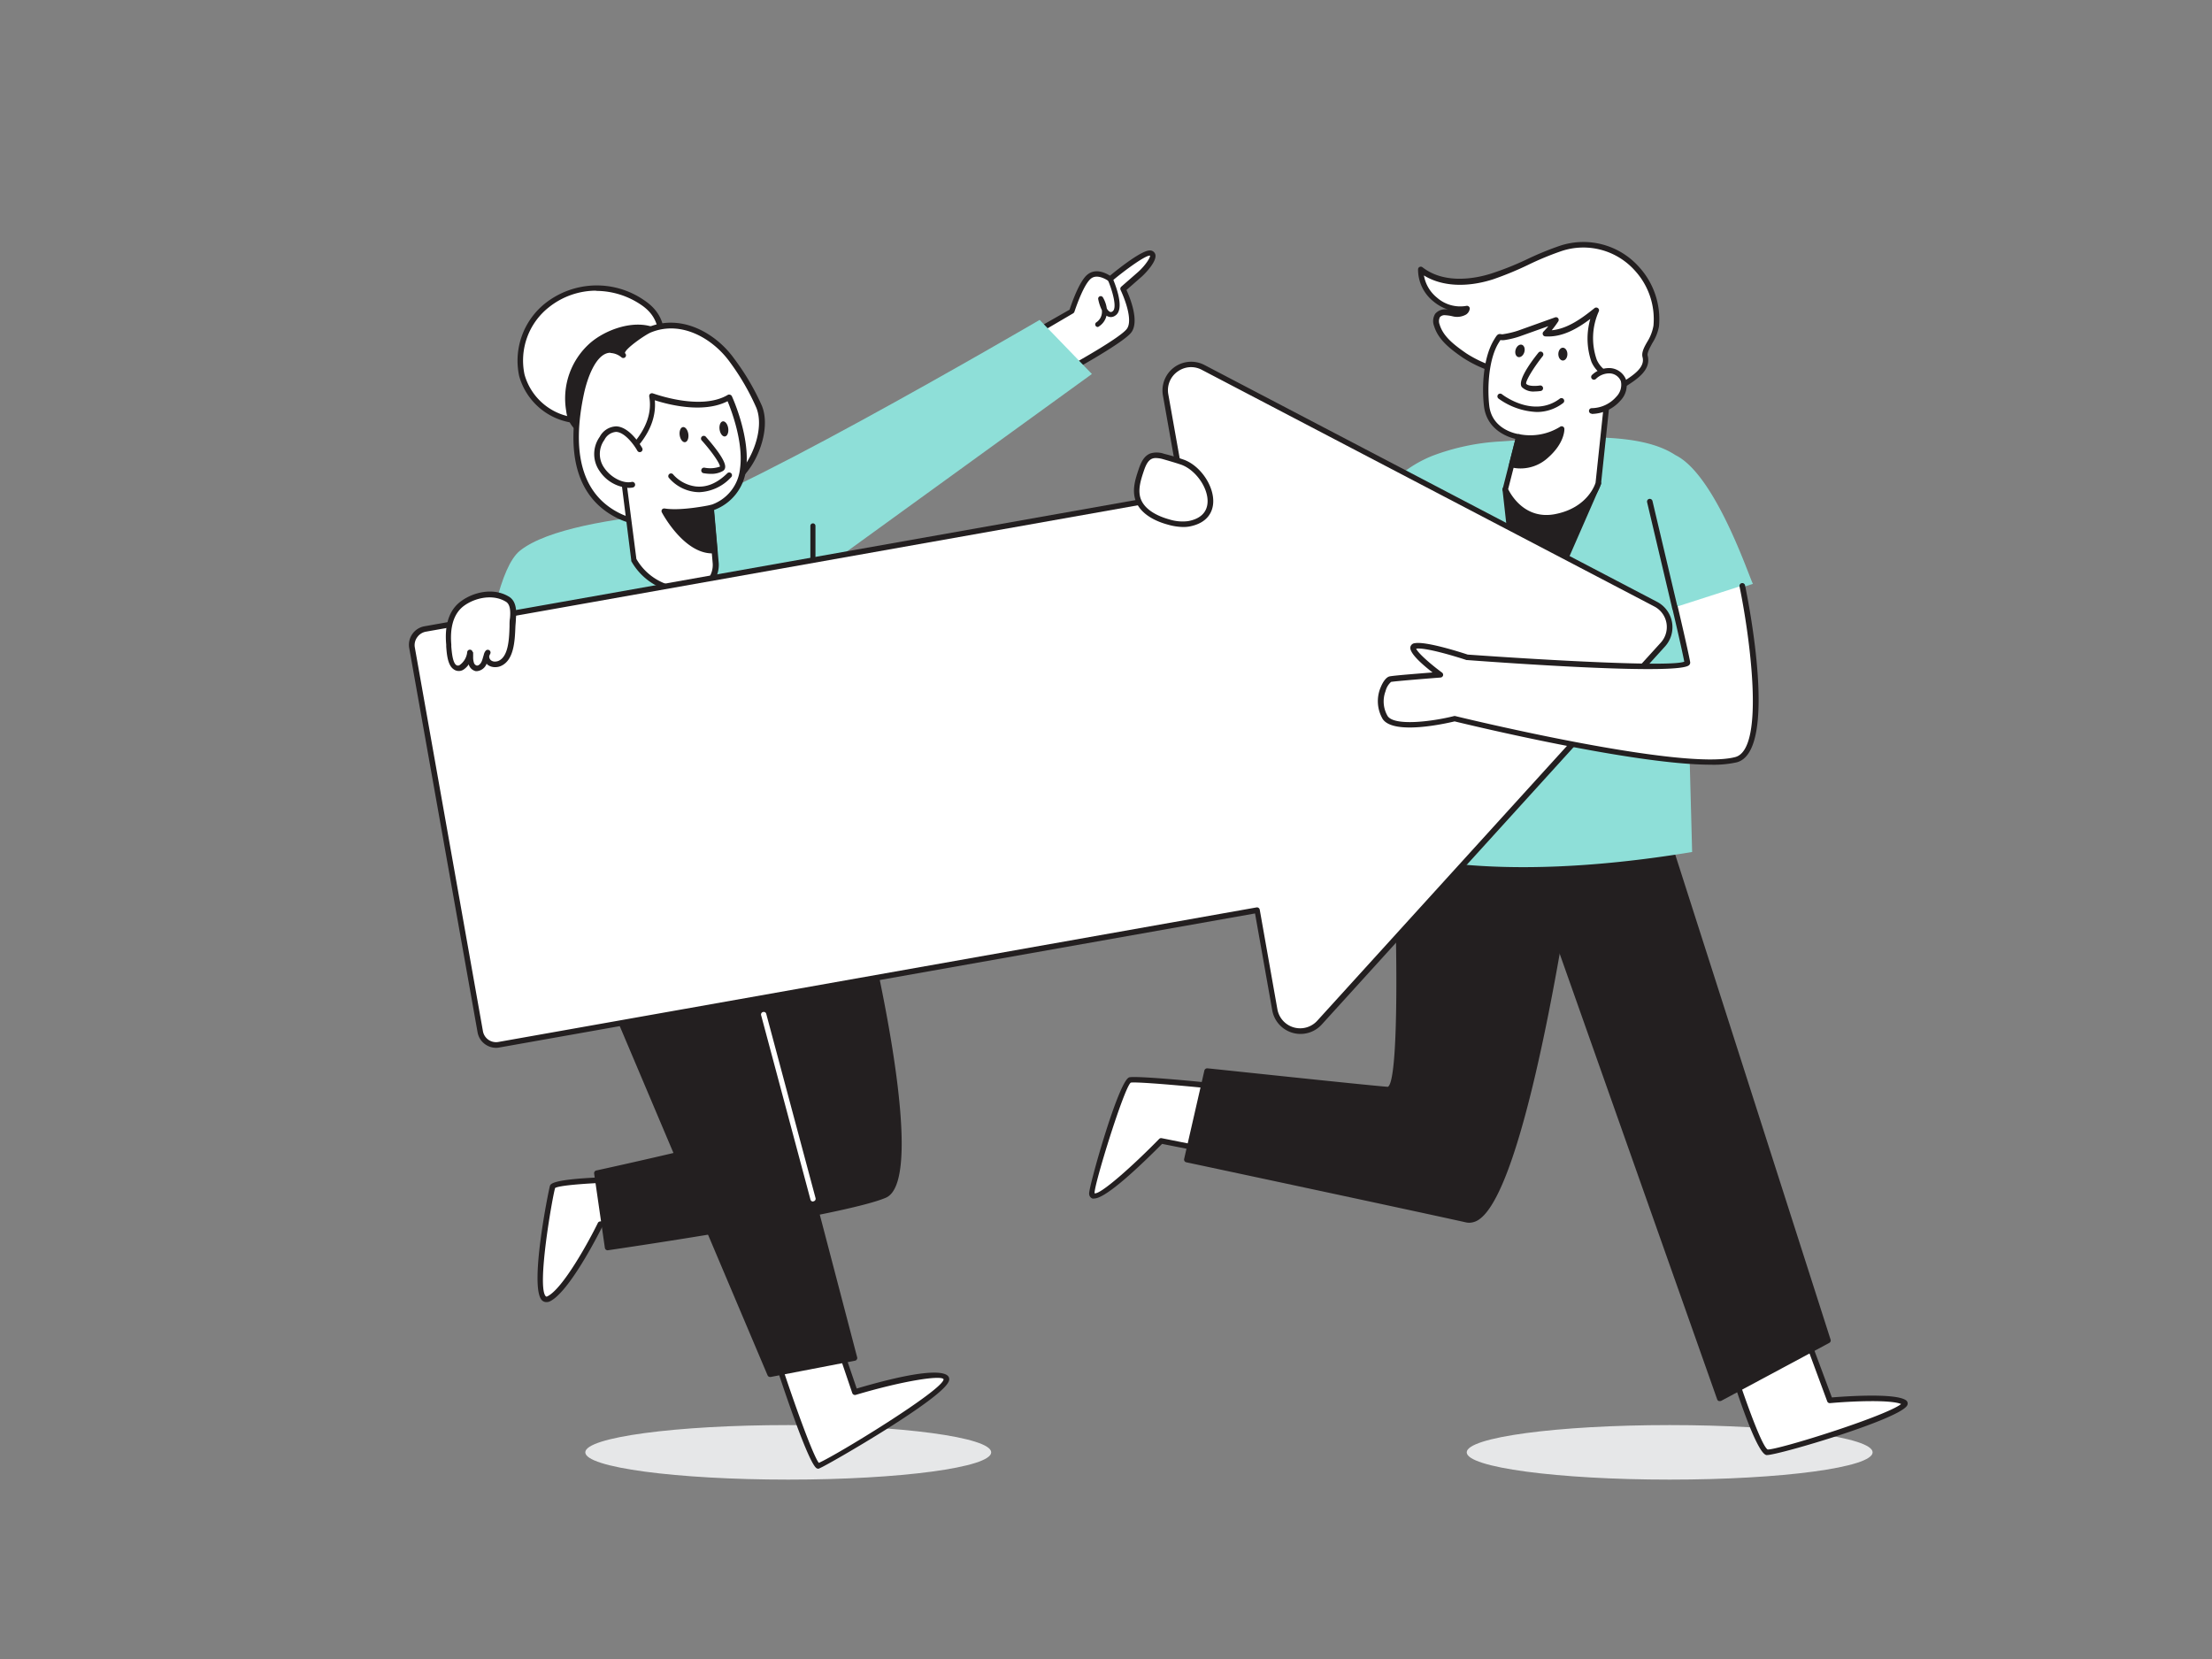 <svg xmlns="http://www.w3.org/2000/svg" viewBox="0 0 400 300"><rect x="0" y="0" width="400" height="300" fill="#808080" stroke="none"/><g id="_508_team_work_flatline" data-name="#508_team_work_flatline"><ellipse cx="142.54" cy="262.63" rx="36.7" ry="4.93" fill="#e6e7e8"/><ellipse cx="301.93" cy="262.63" rx="36.7" ry="4.93" fill="#e6e7e8"/><path d="M140.47,245.94s6.38,19.52,7.51,19.15,23.84-13.52,23.09-15.77-16.52,2.44-16.52,2.44L151,241.25" fill="#fff"/><path d="M148,265.59a.63.63,0,0,1-.3-.07c-1.41-.71-5.82-13.82-7.65-19.42a.5.5,0,0,1,.32-.64.51.51,0,0,1,.63.33c2.72,8.32,6.05,17.49,7.07,18.74,3.09-1.32,22.43-13.14,22.56-15.1-.27-.8-7.13.2-15.89,2.81a.52.52,0,0,1-.62-.32l-3.56-10.51a.51.51,0,0,1,.31-.64.52.52,0,0,1,.64.32l3.41,10c14.23-4.19,16.4-2.79,16.67-2,.2.59.61,1.81-11,9.17-5.72,3.61-11.71,7-12.35,7.23A.63.63,0,0,1,148,265.59Z" fill="#231f20"/><path d="M113.44,213.28s-13.14.19-13.51,1.31-4.32,22-.75,20.28,9.38-13.52,9.38-13.52l6.57-1Z" fill="#fff"/><path d="M98.79,235.46a1.13,1.13,0,0,1-.74-.28c-2.45-2.18,1.16-20,1.4-20.75.12-.36.49-1.46,14-1.65a.55.55,0,0,1,.5.38l1.69,7.05a.53.53,0,0,1-.07.39.49.49,0,0,1-.34.22l-6.32,1c-.86,1.73-6.06,11.89-9.5,13.52A1.44,1.44,0,0,1,98.79,235.46Zm1.59-20.63c-.53,1.83-3.37,18.09-1.66,19.6,0,0,.07.07.24,0,2.8-1.32,7.55-10,9.15-13.28a.47.47,0,0,1,.37-.27l6-1-1.47-6.12C107.35,213.88,101.22,214.29,100.38,214.83Zm0,0Z" fill="#231f20"/><path d="M188.21,59.5l5.62-3.22S195.41,51.22,197,50s3.78.44,3.78.44,5.81-4.85,7.21-4.69-.45,2.64-1.88,3.89l-3,2.63s2.63,5.36,1.11,7.47-13.76,8.63-13.76,8.63Z" fill="#fff"/><path d="M190.44,68.86a.78.78,0,0,1-.21,0,.53.53,0,0,1-.28-.34l-2.22-8.86a.49.49,0,0,1,.23-.55L193.41,56c.34-1,1.74-5.16,3.25-6.36s3.31-.25,4.06.21c1.66-1.37,5.89-4.71,7.29-4.56a1,1,0,0,1,.9.68c.38,1.21-1.73,3.41-2.49,4.09l-2.72,2.38c.61,1.32,2.37,5.6.9,7.64s-12.67,8.1-13.93,8.77A.46.46,0,0,1,190.44,68.86Zm-1.65-9.11,2,7.87c3.71-2,11.89-6.61,13-8.18s-.46-5.54-1.15-7a.51.51,0,0,1,.12-.6l3-2.62c1.35-1.19,2.3-2.69,2.2-3-.77-.07-4.17,2.34-6.88,4.6a.5.5,0,0,1-.62,0s-1.93-1.43-3.17-.45-2.55,4.68-3,6a.55.55,0,0,1-.23.29Z" fill="#231f20"/><path d="M120.14,92.44C124.54,94.9,188,57.85,188,57.85l9.45,9.78-64.25,46.54Z" fill="#8edfd8"/><path d="M141.52,91.82s-37.75,0-47.48,7.75c-7.21,5.74-8.57,45.76-8.57,45.76l72.08-5.62S161.69,97.52,141.52,91.82Z" fill="#8edfd8"/><path d="M147,115.19a.46.46,0,0,1-.46-.46V95.1a.46.46,0,0,1,.92,0v19.63A.46.46,0,0,1,147,115.19Z" fill="#231f20"/><path d="M228.73,197.58c-.62-.49-23-2.78-24.39-2.35s-7,18.93-6.89,20.51c.18,3.16,12.54-9.5,12.54-9.5L228.73,210" fill="#fff"/><path d="M197.85,216.73a.73.73,0,0,1-.3,0,.93.93,0,0,1-.6-.91c-.07-1.18,5.31-20.41,7.25-21,1.46-.45,24,1.76,24.84,2.44a.5.5,0,0,1,.08.7.5.5,0,0,1-.65.12c-1.57-.59-22.72-2.63-24-2.3-1.2.92-6.64,18.45-6.54,20,1,.31,6.86-4.89,11.68-9.82a.49.49,0,0,1,.46-.14l18.73,3.73a.51.51,0,0,1,.4.59.5.5,0,0,1-.59.39l-18.47-3.68C207,210,200.14,216.73,197.85,216.73Z" fill="#231f20"/><path d="M311.64,242.12c0,.65,6.09,20.19,7.87,20.5s26.86-7.6,24.79-9-13.42-.37-13.42-.37L324.83,237" fill="#fff"/><path d="M319.52,263.12h-.1c-2.36-.42-8.27-20.77-8.28-21a.5.5,0,0,1,1-.08c.28,1.77,6,19.29,7.51,20.07.67.09,5.92-1.32,12.41-3.47,7-2.33,10.85-4,11.72-4.75-1.87-.79-8.58-.54-12.85-.16a.49.49,0,0,1-.51-.32l-6-16.23a.5.5,0,1,1,.93-.35l5.91,15.87c2.23-.18,11.37-.85,13.37.49a.71.71,0,0,1,.28.89C343.88,256.55,321.65,263.12,319.52,263.12Z" fill="#231f20"/><path d="M285.25,148.71s-9.88,74.11-20,71.85-50.61-10.87-50.61-10.87l3.66-16s28.81,3.06,32.65,3.34,1.14-51.69,1.14-51.69Z" fill="#231f20"/><path d="M265.69,221.11a2.76,2.76,0,0,1-.57-.06c-10-2.22-50.2-10.79-50.6-10.87a.52.52,0,0,1-.32-.22.51.51,0,0,1-.07-.38l3.66-16a.52.52,0,0,1,.54-.39c.29,0,28.85,3.07,32.64,3.34,2-1,1.87-26.79.61-51.17a.46.46,0,0,1,.15-.38.5.5,0,0,1,.4-.14l33.17,3.38a.49.49,0,0,1,.35.19.49.49,0,0,1,.1.37c-.35,2.66-8.78,65.1-18.26,71.72A3.18,3.18,0,0,1,265.69,221.11Zm-50.47-11.8c4.67,1,40.71,8.67,50.12,10.77a2,2,0,0,0,1.58-.41c8.68-6.07,16.93-64.41,17.77-70.52l-32.09-3.26c.36,7.09,2.29,48.17-.93,51.32a1,1,0,0,1-.78.31c-3.54-.26-28.57-2.91-32.22-3.3Z" fill="#231f20"/><polygon points="276.25 154.52 311.01 252.85 330.55 242.37 300.6 148.71 276.25 154.52" fill="#231f20"/><path d="M311,253.35a.48.48,0,0,1-.18,0,.5.5,0,0,1-.3-.3l-34.75-98.33a.53.53,0,0,1,0-.41.56.56,0,0,1,.33-.25l24.34-5.81a.49.49,0,0,1,.59.34l30,93.66a.5.5,0,0,1-.24.59l-19.55,10.48A.46.46,0,0,1,311,253.35Zm-34.1-98.47,34.37,97.26,18.67-10L300.26,149.3Z" fill="#231f20"/><path d="M304.82,109.58l12.17-4c-.56-.82-6.7-19.68-14-23.27-6.37-4.22-18.14-3.42-31.46-2.49a41.05,41.05,0,0,0-12.49,2.6c-15,6-17.16,25.75-17.16,25.75L255.73,113s-2.24,26.87-4.35,40.92c0,0,16.88,6.4,54.61.15C306,154,304.89,113.55,304.82,109.58Z" fill="#8edfd8"/><polygon points="289.01 87.41 275.5 118.24 272.19 88.5 289.01 87.41" fill="#231f20"/><path d="M275.5,118.74h-.07a.5.5,0,0,1-.42-.44L271.7,88.55a.54.54,0,0,1,.11-.37.5.5,0,0,1,.35-.18L289,86.91a.52.52,0,0,1,.44.21.5.5,0,0,1,.05.49L276,118.44A.51.51,0,0,1,275.5,118.74ZM272.75,89l3,27.38L288.23,88Z" fill="#231f20"/><path d="M296.07,48.62a13,13,0,0,0-13.77-3.78c-4.28,1.38-8.18,3.77-12.47,5.14s-9.35,1.55-12.9-1.21a7.24,7.24,0,0,0,8.35,7c-.16,1-1.52,1.15-2.49.94s-2.21-.45-2.81.35a2,2,0,0,0-.13,1.78c.73,2.41,2.93,4,5,5.46,3,2.07,6,2.5,9.06,3.93,3.24,1.53,5.66,3.65,9.38,4.17a13.5,13.5,0,0,0,9.6-2.36c1.75-1.24,5.31-2.93,4.61-5.59-.34-1.26,1.88-3.66,2-5.51A13.52,13.52,0,0,0,296.07,48.62Z" fill="#fff"/><path d="M285,73a12.28,12.28,0,0,1-1.82-.13,18.26,18.26,0,0,1-6.71-2.7c-.89-.52-1.82-1-2.82-1.52a31.34,31.34,0,0,0-3.38-1.31,22.4,22.4,0,0,1-5.75-2.66c-2.31-1.6-4.44-3.24-5.19-5.72a2.47,2.47,0,0,1,.21-2.23A2.37,2.37,0,0,1,261.9,56a8.2,8.2,0,0,1-2.7-1.5,7.38,7.38,0,0,1-2.77-5.79.49.49,0,0,1,.28-.44.51.51,0,0,1,.52.06c4.21,3.27,10.11,1.88,12.45,1.13A54.31,54.31,0,0,0,275.89,47a55.57,55.57,0,0,1,6.26-2.58,13.48,13.48,0,0,1,14.29,3.91h0A14,14,0,0,1,300,59a8.38,8.38,0,0,1-1.18,3c-.47.86-1,1.84-.87,2.31.68,2.58-1.94,4.27-3.85,5.5-.34.22-.67.43-.95.63A14.25,14.25,0,0,1,285,73ZM261.32,57a1.11,1.11,0,0,0-.94.35,1.65,1.65,0,0,0-.05,1.34c.65,2.17,2.64,3.69,4.8,5.19a21.15,21.15,0,0,0,5.51,2.53,36.15,36.15,0,0,1,3.48,1.36c1,.48,2,1,2.89,1.55a17.23,17.23,0,0,0,6.35,2.58,13.14,13.14,0,0,0,9.24-2.27c.29-.21.63-.43,1-.66,1.75-1.13,3.92-2.53,3.42-4.4-.22-.86.32-1.87,1-3A8.05,8.05,0,0,0,299,58.89,13,13,0,0,0,295.7,49h0a12.5,12.5,0,0,0-13.24-3.63,53.35,53.35,0,0,0-6.15,2.54,58.58,58.58,0,0,1-6.32,2.6c-4.82,1.54-9.31,1.27-12.5-.7a6.58,6.58,0,0,0,2.35,4,6.37,6.37,0,0,0,5.34,1.5.5.5,0,0,1,.44.13.46.46,0,0,1,.15.44,1.48,1.48,0,0,1-.66,1,3.3,3.3,0,0,1-2.43.32A7.25,7.25,0,0,0,261.32,57Z" fill="#231f20"/><path d="M274.62,79,272.2,88.5s2.69,6.2,9.11,5,7.7-6,7.71-6l1.08-10.23.67-6.29A7.17,7.17,0,0,0,291,69c-.4-1.43-2.19-2.21-2.71-3.69a12.24,12.24,0,0,1,.39-9.08c-2.68,2.16-5.76,4.36-9.2,4.13A16.43,16.43,0,0,0,281.35,58l-6.73,2.4a16.48,16.48,0,0,1-2.68.64c-1,.19-.61-.44-1.37.78-1.88,3-2.14,8.18-1.76,11.63C269.35,78.35,274.62,79,274.62,79Z" fill="#fff"/><path d="M279.66,94.12c-5.49,0-7.9-5.37-7.92-5.42a.47.47,0,0,1,0-.33l2.29-9c-1.43-.35-5.22-1.67-5.69-6-.39-3.51-.13-8.75,1.84-11.95l.05-.09c.47-.75.62-1,1.18-.91a1,1,0,0,0,.47,0,16.14,16.14,0,0,0,2.6-.62l6.73-2.41a.5.5,0,0,1,.56.17.51.51,0,0,1,0,.58,17.9,17.9,0,0,1-1.17,1.58c2.86-.26,5.48-2.18,7.74-4a.5.5,0,0,1,.62,0,.48.48,0,0,1,.15.6,11.79,11.79,0,0,0-.37,8.72A4.72,4.72,0,0,0,290,66.74a5,5,0,0,1,1.47,2.08,3.87,3.87,0,0,1-.11,1.6c0,.2-.07.38-.09.52l-1.75,16.52s-1.3,5.17-8.1,6.49A9.16,9.16,0,0,1,279.66,94.12Zm-6.94-5.67c.46.93,3,5.58,8.49,4.52,6.05-1.17,7.31-5.64,7.32-5.69l1.74-16.44c0-.17.06-.38.1-.61a3.58,3.58,0,0,0,.13-1.14,4.09,4.09,0,0,0-1.22-1.64,5.66,5.66,0,0,1-1.49-2,12.84,12.84,0,0,1-.21-7.78c-2.38,1.79-5.11,3.36-8.15,3.16a.49.49,0,0,1-.43-.32.51.51,0,0,1,.1-.53c.31-.32.61-.65.89-1l-5.21,1.86a15.56,15.56,0,0,1-2.68.65,2.49,2.49,0,0,1-.78,0l-.27.43L271,62c-1.72,2.8-2.09,7.7-1.7,11.32.49,4.49,5.18,5.17,5.38,5.19a.51.51,0,0,1,.35.22.48.48,0,0,1,.07.4Z" fill="#231f20"/><path d="M273.34,84a6.85,6.85,0,0,0,6.2-1.56c2.92-2.57,2.81-4.84,2.81-4.84A10.58,10.58,0,0,1,274.62,79Z" fill="#231f20"/><path d="M275,84.71a6.33,6.33,0,0,1-1.75-.22.5.5,0,0,1-.34-.6l1.27-5a.5.5,0,0,1,.61-.36,10.2,10.2,0,0,0,7.33-1.36.49.49,0,0,1,.77.39c0,.1.09,2.54-3,5.24A7.33,7.33,0,0,1,275,84.71Zm-1-1.07a6.4,6.4,0,0,0,5.26-1.56,7.8,7.8,0,0,0,2.47-3.52,10.71,10.71,0,0,1-6.7,1.07Z" fill="#231f20"/><path d="M278.6,64.06s-3.72,4.68-3,5.61,3,.53,3,.53" fill="#fff"/><path d="M277.53,70.79A3,3,0,0,1,275.2,70c-.79-1,1.2-4,3-6.23a.49.49,0,0,1,.7-.08.5.5,0,0,1,.08.7c-1.73,2.18-3.13,4.53-3,5,.38.49,1.84.43,2.47.32a.51.51,0,0,1,.58.41.5.5,0,0,1-.41.58A8.16,8.16,0,0,1,277.53,70.79Z" fill="#231f20"/><ellipse cx="282.62" cy="64.03" rx="0.82" ry="1.16" transform="translate(-0.27 1.19) rotate(-0.24)" fill="#231f20"/><ellipse cx="274.86" cy="63.45" rx="1.16" ry="0.82" transform="translate(134.29 308.02) rotate(-73.11)" fill="#231f20"/><path d="M277.89,74.5A12.66,12.66,0,0,1,271,72.09a.5.5,0,1,1,.61-.79c.23.18,5.69,4.32,10.41.82a.5.5,0,1,1,.59.8A7.77,7.77,0,0,1,277.89,74.5Z" fill="#231f20"/><path d="M288.24,68.14A4,4,0,0,1,291.12,67a2.79,2.79,0,0,1,2.46,1.74,3.54,3.54,0,0,1-.92,3.31,6.56,6.56,0,0,1-4.82,2.24" fill="#fff"/><path d="M287.84,74.81a.5.5,0,0,1-.5-.5.49.49,0,0,1,.49-.5,6,6,0,0,0,4.45-2.07,3.05,3.05,0,0,0,.82-2.82,2.27,2.27,0,0,0-2-1.4,3.44,3.44,0,0,0-2.51,1,.51.51,0,0,1-.71,0,.5.5,0,0,1,0-.71,4.47,4.47,0,0,1,3.26-1.25,3.3,3.3,0,0,1,2.89,2.07,4,4,0,0,1-1,3.81,7.06,7.06,0,0,1-5.2,2.41Z" fill="#231f20"/><path d="M156.12,166.28s11.35,46.6,3.86,49.84-50.11,9.47-50.11,9.47l-1.93-13.44s32.79-7.18,34.58-8.81-11-41.23-11.3-41.55S156.12,166.28,156.12,166.28Z" fill="#231f20"/><path d="M109.87,226.09a.51.51,0,0,1-.29-.1.5.5,0,0,1-.2-.33l-1.94-13.44a.5.5,0,0,1,.39-.56c12.63-2.76,33.12-7.57,34.35-8.69,1-2.17-10.28-38.61-11.38-40.92a.49.49,0,0,1,0-.51c.23-.44.29-.56,25.43,4.25a.49.49,0,0,1,.39.37c1.18,4.81,11.24,47.1,3.58,50.42-7.47,3.24-48.49,9.25-50.23,9.5Zm-1.37-13.55L110.3,225c4.78-.71,42.57-6.36,49.48-9.36,1.62-.7,3.84-4.95.59-25.59-1.71-10.81-4.2-21.42-4.66-23.36-8.45-1.61-20.58-3.88-23.72-4.35,2.18,5.68,11.31,35.43,11.2,40.3a1.38,1.38,0,0,1-.34,1.05C141.08,205.33,113.47,211.45,108.5,212.54Z" fill="#231f20"/><polygon points="103.77 164.68 139.26 248.51 154.55 245.56 131.32 157.07 103.77 164.68" fill="#231f20"/><path d="M139.26,249a.51.51,0,0,1-.46-.3l-35.49-83.84a.51.51,0,0,1,.33-.68l27.54-7.6a.49.49,0,0,1,.39,0,.52.52,0,0,1,.23.3L155,245.44a.45.45,0,0,1-.06.39.49.49,0,0,1-.33.23L139.36,249Zm-34.8-84,35.1,82.93,14.37-2.77-23-87.48Z" fill="#231f20"/><path d="M116.31,54.77a14.6,14.6,0,0,0-17.36.4,12.68,12.68,0,0,0-4.58,12.67,11.27,11.27,0,0,0,10.37,8.21c4.59.23,9.42-3.7,11.86-7.3C119.55,64.4,121.53,58.37,116.31,54.77Z" fill="#fff"/><path d="M105.13,76.56h-.42A11.73,11.73,0,0,1,93.88,68a13.27,13.27,0,0,1,4.76-13.19,15.06,15.06,0,0,1,18-.41h0C123,58.75,119,66.08,117,69,114.53,72.71,109.79,76.56,105.13,76.56Zm2.67-24a13.72,13.72,0,0,0-8.54,3,12.26,12.26,0,0,0-4.41,12.16,10.71,10.71,0,0,0,9.91,7.83c4.2.19,8.94-3.4,11.43-7.08,1.83-2.71,5.48-9.41-.16-13.28A14.53,14.53,0,0,0,107.8,52.6Z" fill="#231f20"/><path d="M107.08,62.39a12.89,12.89,0,0,0-4.2,11.86,5.13,5.13,0,0,0,1.58,3.15c1.77,1.44,4.45.6,6.35-.66a24.27,24.27,0,0,0,7.39-8.27c1.33-2.32,3.34-7.55-.26-8.84S109.72,60.11,107.08,62.39Z" fill="#231f20"/><path d="M106.72,78.65a4,4,0,0,1-2.58-.86,5.47,5.47,0,0,1-1.75-3.46A13.36,13.36,0,0,1,106.75,62c2.75-2.37,7.67-4.17,11.36-2.85a3.34,3.34,0,0,1,2.1,2c1,2.84-1.3,7.06-1.58,7.53a24.62,24.62,0,0,1-7.54,8.44A8.34,8.34,0,0,1,106.72,78.65Zm8.66-18.93a13.18,13.18,0,0,0-8,3.05,12.37,12.37,0,0,0-4,11.39,4.6,4.6,0,0,0,1.4,2.85c1.57,1.27,4,.47,5.77-.69a23.62,23.62,0,0,0,7.23-8.1c.89-1.56,2.22-4.72,1.5-6.68a2.3,2.3,0,0,0-1.5-1.43A7,7,0,0,0,115.38,59.72Zm-8.3,2.67h0Z" fill="#231f20"/><path d="M125.58,90.77a28.68,28.68,0,0,1-2.49,2.15,11.82,11.82,0,0,1-11.42.29c-8.45-4.35-8.25-14.23-6.5-22.27.71-3.27,3.1-10.09,7.51-6.68-1.29-1,4-4.31,4.81-4.62,5.62-2.29,11.59,1,14.88,5.57a44.05,44.05,0,0,1,4.92,8.41c1.3,3.28-.12,7.78-2,10.57a14.41,14.41,0,0,1-5.82,5c-1.09.51-2.49.64-3.5,1.27Z" fill="#fff"/><path d="M117.21,95a12.57,12.57,0,0,1-5.76-1.39c-7-3.6-9.28-11.27-6.77-22.81.34-1.56,1.67-6.74,4.62-7.82a3.38,3.38,0,0,1,2.82.28c.81-1.72,4.89-4,5.18-4.12,6.07-2.47,12.28,1.24,15.48,5.74a43.57,43.57,0,0,1,5,8.51c1.37,3.44-.08,8.13-2,11a14.82,14.82,0,0,1-6,5.18,10,10,0,0,1-1.62.55,7.76,7.76,0,0,0-1.82.69c-.13.09-.26.18-.38.28h0a10.55,10.55,0,0,0-1,.85,9.76,9.76,0,0,1-1.58,1.33A11.71,11.71,0,0,1,117.21,95Zm-6.83-31.21a2.1,2.1,0,0,0-.74.13c-2,.72-3.37,4.27-4,7.09-2.4,11-.3,18.35,6.24,21.71a11.33,11.33,0,0,0,10.93-.26,9.74,9.74,0,0,0,1.42-1.19,12.94,12.94,0,0,1,1-.93,5,5,0,0,1,.47-.33,7.5,7.5,0,0,1,2.08-.81,9.37,9.37,0,0,0,1.47-.5,13.88,13.88,0,0,0,5.62-4.83c1.78-2.69,3.14-7,1.91-10.11A42.74,42.74,0,0,0,132,65.5c-3-4.19-8.73-7.66-14.29-5.39-1,.4-4.75,3-4.7,3.75h0a.49.49,0,1,1-.6.78A3.36,3.36,0,0,0,110.38,63.83Zm15.2,26.94h0Z" fill="#231f20"/><path d="M131.87,71.82s3.31,7.21,2.51,13a8.32,8.32,0,0,1-5.81,7l.87,10s.5,5.12-5.85,4.88a10.83,10.83,0,0,1-9-5.48L112.3,82.88s6.76-4.71,5.56-11.27C117.86,71.61,126.67,75,131.87,71.82Z" fill="#fff"/><path d="M124,107.21h-.45a11.25,11.25,0,0,1-9.4-5.75,1,1,0,0,1,0-.16l-2.31-18.36a.47.47,0,0,1,.21-.47c.06,0,6.47-4.61,5.35-10.77a.54.54,0,0,1,.17-.48.53.53,0,0,1,.5-.08c.09,0,8.65,3.23,13.57.25a.51.51,0,0,1,.4,0,.49.49,0,0,1,.31.27c.14.3,3.37,7.41,2.56,13.26a8.94,8.94,0,0,1-5.78,7.3l.84,9.62a5.22,5.22,0,0,1-1.3,3.78A6.08,6.08,0,0,1,124,107.21Zm-8.92-6.13a10.25,10.25,0,0,0,8.51,5.13,5.37,5.37,0,0,0,4.29-1.32,4.18,4.18,0,0,0,1-3l-.87-10a.51.51,0,0,1,.38-.53,7.75,7.75,0,0,0,5.43-6.6c.66-4.71-1.54-10.5-2.25-12.21-4.48,2.3-10.93.55-13.16-.17.52,5.72-4.44,9.85-5.64,10.76Z" fill="#231f20"/><path d="M115.66,81.28s-3.71-6.68-6.81-2,2.4,9,5.46,8.36" fill="#fff"/><path d="M113.63,88.22a6.8,6.8,0,0,1-5.18-3,5.35,5.35,0,0,1,0-6.23,3.49,3.49,0,0,1,3-1.89c2.53.1,4.59,3.76,4.68,3.92a.5.5,0,1,1-.88.48c-.51-.92-2.21-3.34-3.84-3.4a2.57,2.57,0,0,0-2.11,1.44,4.34,4.34,0,0,0,0,5.11c1.19,1.72,3.39,2.84,4.93,2.5a.5.5,0,0,1,.22,1A3.47,3.47,0,0,1,113.63,88.22Z" fill="#231f20"/><path d="M128.62,85.69a8.42,8.42,0,0,1-1.39-.12.5.5,0,1,1,.17-1,5.35,5.35,0,0,0,2.79-.19c0-.58-1.49-2.73-3.28-4.72a.49.49,0,0,1,0-.7.5.5,0,0,1,.71,0c.87,1,3.7,4.23,3.51,5.57a.84.84,0,0,1-.39.63A4.18,4.18,0,0,1,128.62,85.69Z" fill="#231f20"/><path d="M126.5,89a6.55,6.55,0,0,1-1-.07,7.34,7.34,0,0,1-4.59-2.58.5.5,0,0,1,.19-.68.51.51,0,0,1,.68.19,6.56,6.56,0,0,0,4,2.1c2,.23,3.88-.57,5.71-2.35a.5.5,0,1,1,.7.71A8.26,8.26,0,0,1,126.5,89Z" fill="#231f20"/><path d="M128.57,91.82s-5.29,1.14-8.43.62c0,0,4,7.6,9.12,7.11Z" fill="#231f20"/><path d="M128.79,100.07c-5.1,0-8.93-7.08-9.09-7.39a.51.51,0,0,1,0-.53.52.52,0,0,1,.49-.2c3,.49,8.19-.61,8.24-.62a.5.5,0,0,1,.41.09.49.49,0,0,1,.2.35l.69,7.73a.5.5,0,0,1-.45.55Zm-7.71-7c1.15,1.82,4.14,6,7.64,6l-.6-6.65A32.16,32.16,0,0,1,121.08,93.05Z" fill="#231f20"/><ellipse cx="123.69" cy="78.6" rx="0.79" ry="1.38" transform="translate(-9.85 18.23) rotate(-8.11)" fill="#231f20"/><ellipse cx="130.9" cy="77.57" rx="0.79" ry="1.38" transform="translate(-9.63 19.23) rotate(-8.11)" fill="#231f20"/><path d="M299.41,109.26,217.57,66.44a4.69,4.69,0,0,0-6.79,5l3.19,18L76.87,113.74a2.9,2.9,0,0,0-2.35,3.37l12.33,69.47a2.9,2.9,0,0,0,3.36,2.35L227.32,164.6l3.19,18a4.69,4.69,0,0,0,8.08,2.33l62.12-68.37A4.7,4.7,0,0,0,299.41,109.26Z" fill="#fff"/><path d="M89.7,189.48a3.41,3.41,0,0,1-1.94-.62,3.36,3.36,0,0,1-1.4-2.19L74,117.19a3.4,3.4,0,0,1,2.76-3.94L213.39,89l-3.1-17.51A5.19,5.19,0,0,1,217.8,66l81.85,42.83h0a5.18,5.18,0,0,1,1.43,8.08L239,185.28a5.19,5.19,0,0,1-8.94-2.59l-3.11-17.51L90.3,189.42A3.05,3.05,0,0,1,89.7,189.48ZM215.38,66.39a4.2,4.2,0,0,0-2.46.82,4.12,4.12,0,0,0-1.65,4.11l3.2,18a.51.51,0,0,1-.41.58L77,114.23a2.45,2.45,0,0,0-1.55,1A2.4,2.4,0,0,0,75,117l12.33,69.47a2.41,2.41,0,0,0,2.79,1.95l137.1-24.33a.51.51,0,0,1,.58.4l3.19,18a4.18,4.18,0,0,0,7.22,2.08l62.12-68.37a4.19,4.19,0,0,0-1.16-6.52L217.33,66.88A4.15,4.15,0,0,0,215.38,66.39Z" fill="#231f20"/><path d="M213.72,83.52c-1.1-.37-2.22-.7-3.34-1a3.63,3.63,0,0,0-2.16-.08c-1,.39-1.51,1.58-1.87,2.63-.53,1.61-1.08,3.33-.62,5,.67,2.38,3.21,3.69,5.59,4.34a8.36,8.36,0,0,0,3.61.32C222,93.45,218.42,85.1,213.72,83.52Z" fill="#fff"/><path d="M213.94,95.3a10.64,10.64,0,0,1-2.75-.43c-1.87-.5-5.13-1.78-5.94-4.68-.52-1.84.12-3.73.63-5.26.39-1.17.92-2.47,2.16-2.94a4,4,0,0,1,2.46.07c1.14.28,2.28.62,3.38,1,3.11,1,5.73,4.83,5.5,7.94-.09,1.3-.79,3.57-4.36,4.22A6.65,6.65,0,0,1,213.94,95.3ZM209,82.83a1.79,1.79,0,0,0-.62.1c-.84.31-1.25,1.36-1.57,2.32-.58,1.71-1,3.24-.62,4.67.68,2.42,3.58,3.54,5.24,4a8,8,0,0,0,3.39.32c2.19-.39,3.41-1.54,3.54-3.31.2-2.65-2.15-6-4.82-6.92h0c-1.08-.36-2.19-.68-3.3-1A4.93,4.93,0,0,0,209,82.83Z" fill="#231f20"/><path d="M89.59,120.13a1.84,1.84,0,0,0,.77-.17c2.55-1.11,2.19-5.82,2.41-8.12.12-1.29.09-2.85-1-3.52-2.46-1.49-5.88-.84-8.11.8s-2.72,4.74-2.47,7.4c.09,1.06.17,3.41,1.13,4.07,1.28.9,2.79-1.58,2.76-2.68l0,.89a3.51,3.51,0,0,0,.17,1.21,1.26,1.26,0,0,0,.85.83c.64.13,1.22-.43,1.48-1a16.61,16.61,0,0,1,.66-1.83,1.33,1.33,0,0,0,.23,1.79A1.62,1.62,0,0,0,89.59,120.13Z" fill="#fff"/><path d="M86.3,121.36a1.53,1.53,0,0,1-.3,0,1.74,1.74,0,0,1-1.22-1.14s0-.07,0-.11a3.38,3.38,0,0,1-1,1A1.55,1.55,0,0,1,82,121c-1.05-.73-1.21-2.74-1.31-4.07l0-.36c-.23-2.51,0-5.91,2.68-7.85,2.17-1.61,5.81-2.55,8.66-.83,1.39.84,1.38,2.68,1.26,4,0,.42-.06.91-.09,1.44-.1,2.56-.25,6.06-2.62,7.1a2.43,2.43,0,0,1-1,.21h0a2.23,2.23,0,0,1-1.46-.47L88,120A2.07,2.07,0,0,1,86.3,121.36Zm-.74-3.46,0,.88a3.28,3.28,0,0,0,.14,1.06.76.76,0,0,0,.49.51c.34.07.73-.32.91-.74a5.53,5.53,0,0,0,.24-.72l.15-.5a1.65,1.65,0,0,1,.35-.73.5.5,0,0,1,.81.57,2.54,2.54,0,0,0-.18.41.38.38,0,0,0,0,.15.89.89,0,0,0,.3.6,1.1,1.1,0,0,0,.79.24h0a1.62,1.62,0,0,0,.58-.12c1.8-.79,1.93-3.93,2-6.23,0-.55,0-1.06.08-1.49.16-1.66-.09-2.62-.77-3-2.35-1.42-5.58-.69-7.56.77-2.25,1.67-2.48,4.7-2.28,7l0,.37c.08.93.23,2.87.89,3.33a.55.55,0,0,0,.63,0,3.3,3.3,0,0,0,1.35-2.27h0a.5.5,0,0,1,.48-.51.52.52,0,0,1,.52.49Z" fill="#231f20"/><path d="M315,105.91s6.14,29.51-1.13,31.43C304,140,263,129.94,263,129.94s-10.7,2.63-12.57-.19,0-6.76.94-7,9-.8,9-.8-6.56-4.83-4.5-5.2,9.39,2.06,9.39,2.06,40.16,3,39.79.92-2.23-9.9-2.23-9.9" fill="#fff"/><path d="M309.3,138.28c-13.85,0-43.71-7.21-46.26-7.83-1.58.38-11,2.51-13-.42a6.39,6.39,0,0,1-.33-5.83c.16-.4.77-1.72,1.59-1.89s5.41-.52,7.75-.71c-1.95-1.51-4.27-3.57-4-4.63a.88.88,0,0,1,.79-.66c2.08-.38,8.57,1.73,9.57,2.06,14.08,1,36.71,2.28,39.16,1.28-.44-2.32-2.15-9.58-2.17-9.66a.5.5,0,1,1,1-.23c.08.32,1.86,7.88,2.23,9.93a.64.64,0,0,1-.17.57c-1.62,1.81-31.14-.23-40.15-.9l-.12,0c-2-.67-7.46-2.32-9.1-2.06.25.68,2.3,2.57,4.67,4.32a.51.51,0,0,1,.19.54.52.52,0,0,1-.45.36c-2.23.17-8.2.65-8.95.79a3.31,3.31,0,0,0-1,1.68,5.23,5.23,0,0,0,.38,4.5c1.23,1.84,8,1,12,0a.49.49,0,0,1,.24,0c.41.1,40.93,10,50.62,7.41,5.59-1.48,2.45-22.77.77-30.85a.5.5,0,0,1,1-.2c.64,3.07,6,30-1.49,32A19.22,19.22,0,0,1,309.3,138.28Z" fill="#231f20"/><line x1="302.86" y1="109.88" x2="298.33" y2="90.71" fill="#231f20"/><path d="M302.86,110.38a.5.5,0,0,1-.48-.39l-4.53-19.17a.49.49,0,0,1,.37-.6.51.51,0,0,1,.6.37l4.53,19.17a.5.5,0,0,1-.37.6Z" fill="#231f20"/><path d="M198.51,59.13a.47.47,0,0,1-.38-.2.46.46,0,0,1,.12-.64,2.29,2.29,0,0,0,1-2.21,7.94,7.94,0,0,1-.66-2,.46.46,0,0,1,.84-.32,5.36,5.36,0,0,1,.71,2,1.42,1.42,0,0,0,.55.62.45.45,0,0,0,.48-.07c.91-.54,0-3.75-.86-5.74a.45.45,0,0,1,.23-.6.47.47,0,0,1,.61.23c.42.95,2.42,5.74.49,6.89a1.32,1.32,0,0,1-1.32.12,1,1,0,0,1-.23-.13,3.14,3.14,0,0,1-1.34,1.93A.5.5,0,0,1,198.51,59.13Z" fill="#231f20"/><path d="M147,217.27a.45.45,0,0,1-.44-.34l-8.92-33.33A.46.46,0,0,1,138,183a.46.46,0,0,1,.56.33l8.92,33.33a.46.46,0,0,1-.32.56Z" fill="#fff"/></g></svg>